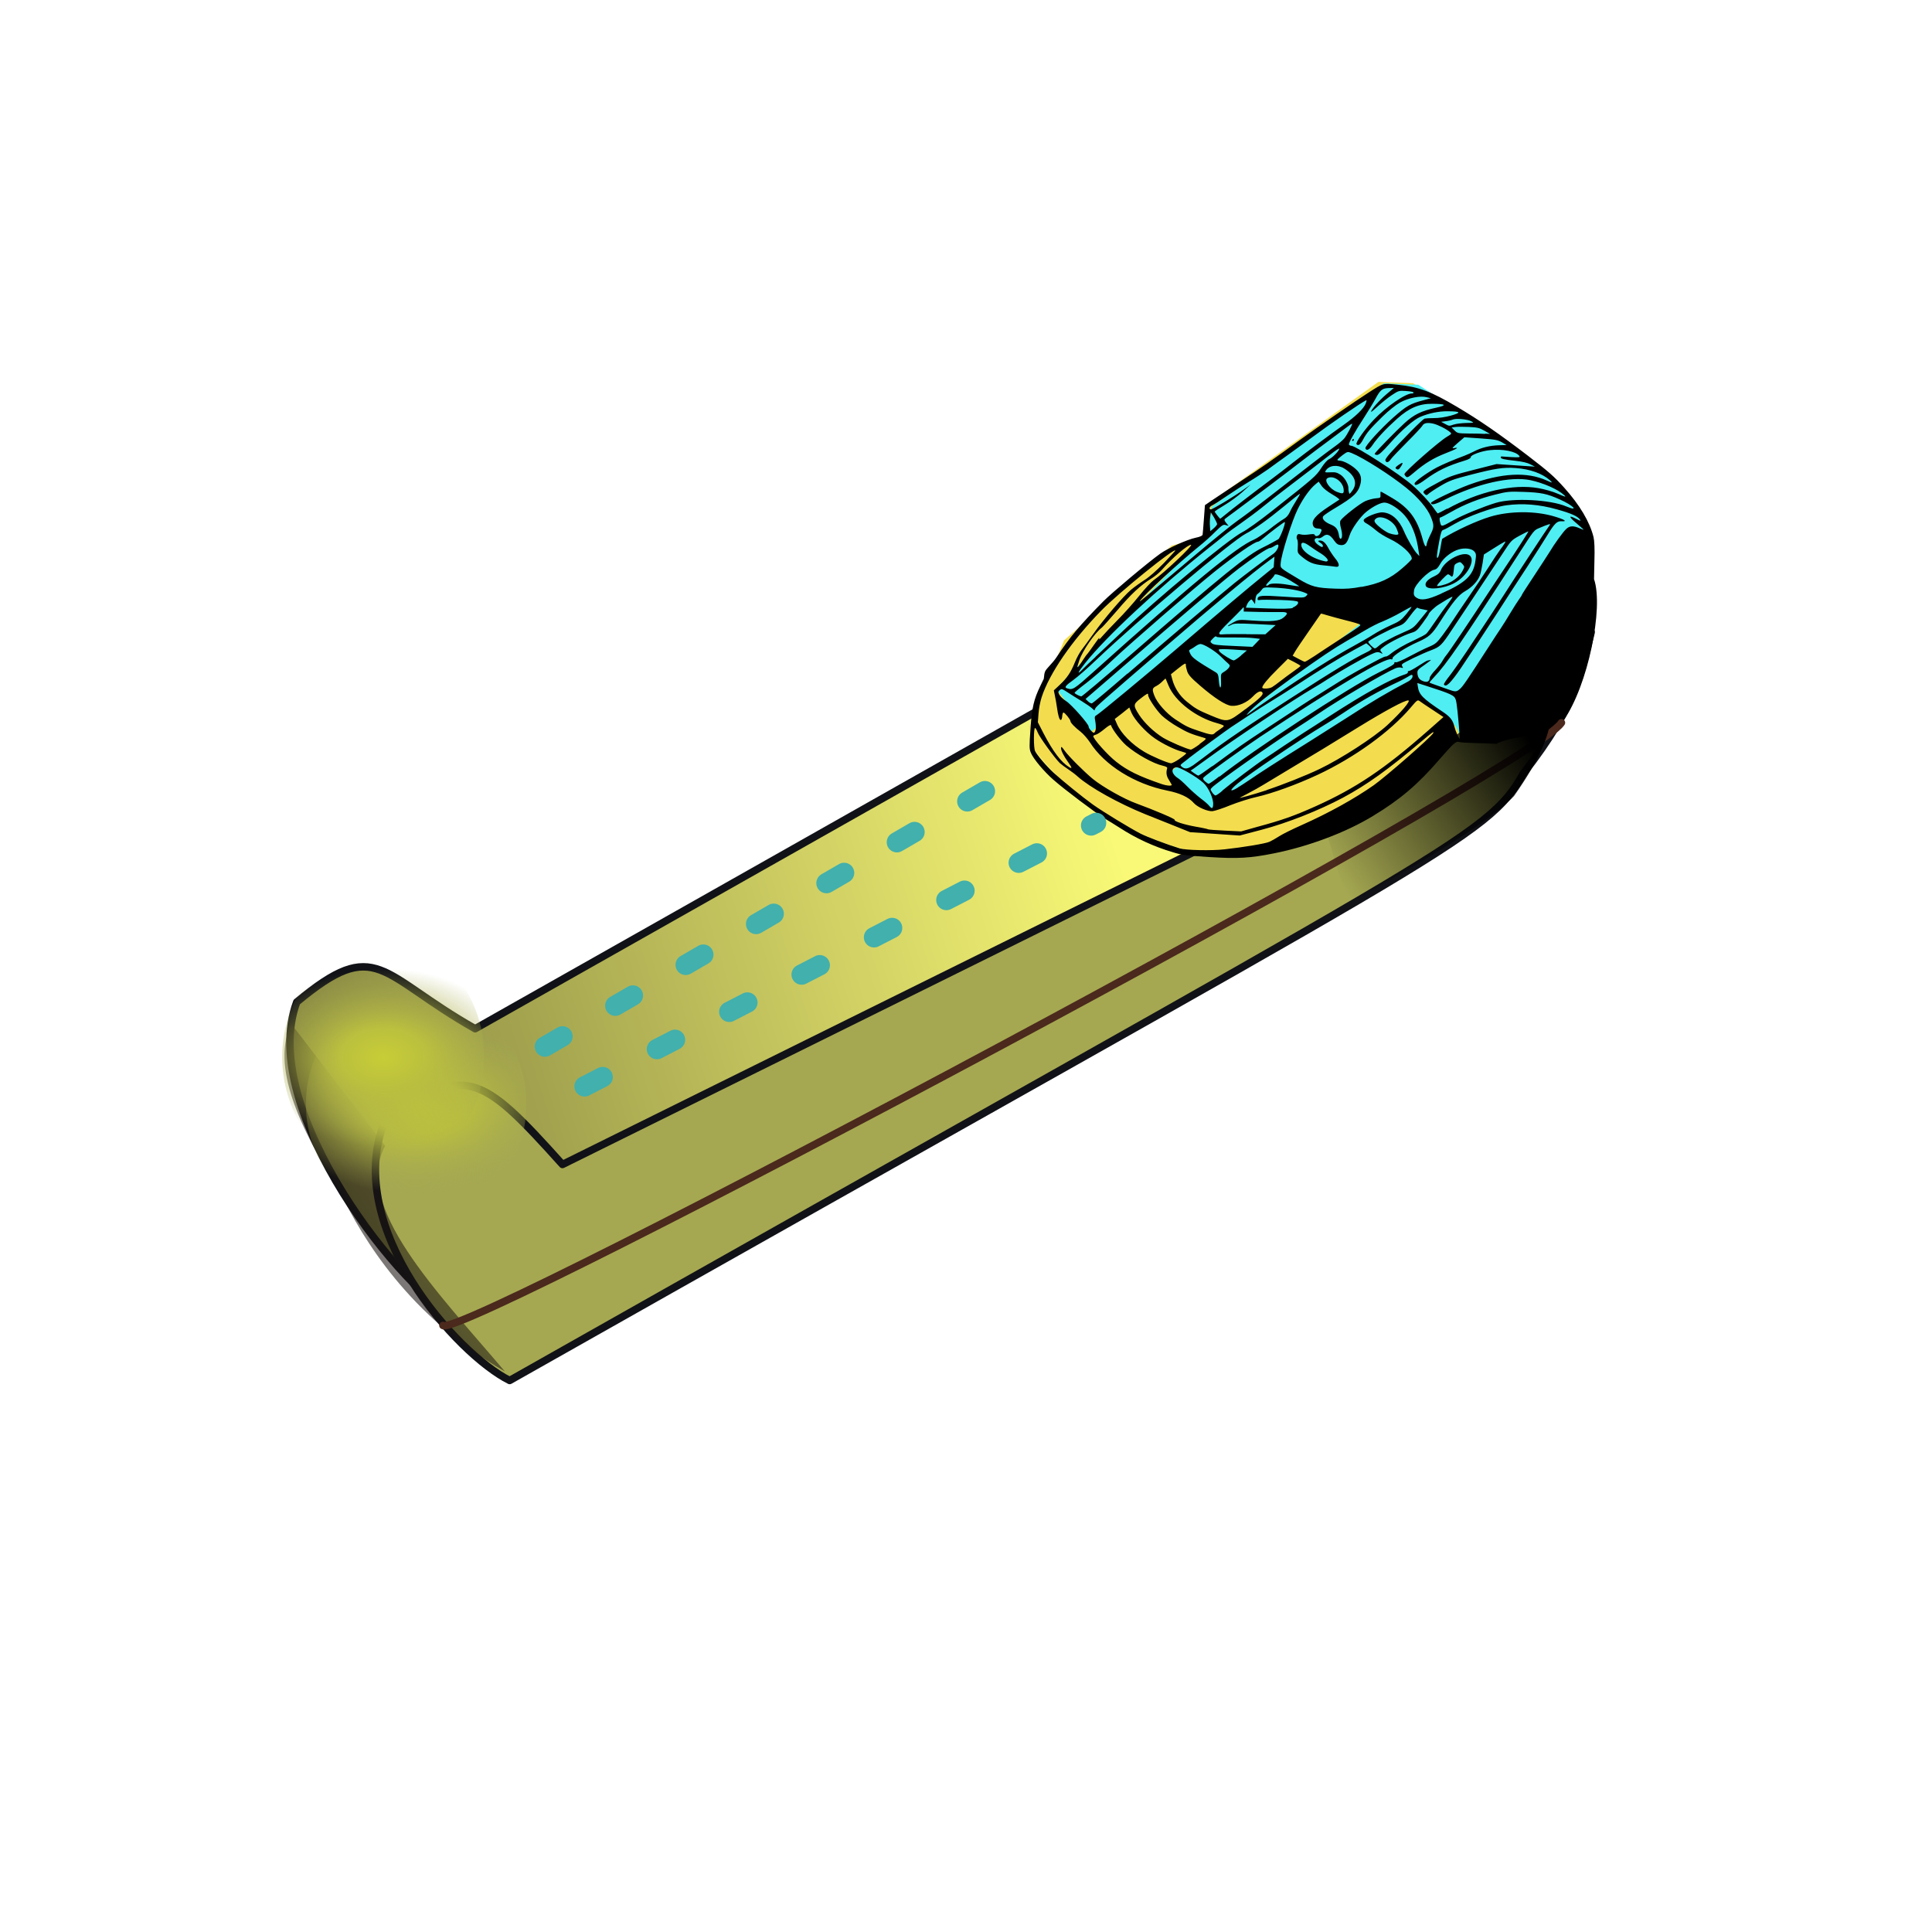 <?xml version="1.0" encoding="UTF-8" standalone="no"?>
<!-- Created with Inkscape (http://www.inkscape.org/) -->

<svg
   width="15mm"
   height="15mm"
   viewBox="0 0 15 15"
   version="1.1"
   id="svg1"
   inkscape:export-filename="sarcophagus.png"
   inkscape:export-xdpi="96"
   inkscape:export-ydpi="96"
   inkscape:version="1.3.2 (091e20e, 2023-11-25)"
   sodipodi:docname="sarcophagus.svg"
   xmlns:inkscape="http://www.inkscape.org/namespaces/inkscape"
   xmlns:sodipodi="http://sodipodi.sourceforge.net/DTD/sodipodi-0.dtd"
   xmlns:xlink="http://www.w3.org/1999/xlink"
   xmlns="http://www.w3.org/2000/svg"
   xmlns:svg="http://www.w3.org/2000/svg">
  <sodipodi:namedview
     id="namedview1"
     pagecolor="#ffffff"
     bordercolor="#000000"
     borderopacity="0.25"
     inkscape:showpageshadow="2"
     inkscape:pageopacity="0.0"
     inkscape:pagecheckerboard="0"
     inkscape:deskcolor="#d1d1d1"
     inkscape:document-units="mm"
     showguides="false"
     inkscape:zoom="7.0611007"
     inkscape:cx="32.289583"
     inkscape:cy="43.052778"
     inkscape:window-width="1792"
     inkscape:window-height="993"
     inkscape:window-x="1"
     inkscape:window-y="25"
     inkscape:window-maximized="0"
     inkscape:current-layer="layer1" />
  <defs
     id="defs1">
    <linearGradient
       id="linearGradient12"
       inkscape:collect="always">
      <stop
         style="stop-color:#000000;stop-opacity:0;"
         offset="0"
         id="stop12" />
      <stop
         style="stop-color:#000000;stop-opacity:1;"
         offset="1"
         id="stop13" />
    </linearGradient>
    <linearGradient
       id="linearGradient8"
       inkscape:collect="always">
      <stop
         style="stop-color:#c7cd36;stop-opacity:1;"
         offset="0"
         id="stop8" />
      <stop
         style="stop-color:#bbc03e;stop-opacity:1;"
         offset="0.331"
         id="stop10" />
      <stop
         style="stop-color:#a5a851;stop-opacity:0;"
         offset="1"
         id="stop9" />
    </linearGradient>
    <linearGradient
       id="linearGradient6"
       inkscape:collect="always">
      <stop
         style="stop-color:#473131;stop-opacity:0.245;"
         offset="0"
         id="stop6" />
      <stop
         style="stop-color:#070703;stop-opacity:0.685;"
         offset="1"
         id="stop7" />
    </linearGradient>
    <linearGradient
       id="linearGradient4"
       inkscape:collect="always">
      <stop
         style="stop-color:#81813f;stop-opacity:1;"
         offset="0"
         id="stop4" />
      <stop
         style="stop-color:#f9f977;stop-opacity:1;"
         offset="1"
         id="stop5" />
    </linearGradient>
    <linearGradient
       inkscape:collect="always"
       xlink:href="#linearGradient4"
       id="linearGradient5"
       x1="2.117"
       y1="8.329"
       x2="8.579"
       y2="6.287"
       gradientUnits="userSpaceOnUse" />
    <linearGradient
       inkscape:collect="always"
       xlink:href="#linearGradient6"
       id="linearGradient7"
       x1="5.032"
       y1="7.794"
       x2="2.006"
       y2="10.146"
       gradientUnits="userSpaceOnUse" />
    <radialGradient
       inkscape:collect="always"
       xlink:href="#linearGradient8"
       id="radialGradient9"
       cx="1.914"
       cy="8.143"
       fx="1.914"
       fy="8.143"
       r="0.56"
       gradientTransform="matrix(1.973,-0.019,0.012,1.237,-0.641,-1.46)"
       gradientUnits="userSpaceOnUse" />
    <radialGradient
       inkscape:collect="always"
       xlink:href="#linearGradient8"
       id="radialGradient9-7"
       cx="1.914"
       cy="8.143"
       fx="1.914"
       fy="8.143"
       r="0.56"
       gradientTransform="matrix(1.809,-0.019,0.011,1.237,-0.576,-1.827)"
       gradientUnits="userSpaceOnUse" />
    <linearGradient
       inkscape:collect="always"
       xlink:href="#linearGradient12"
       id="linearGradient13"
       x1="10.398"
       y1="6.842"
       x2="11.923"
       y2="5.816"
       gradientUnits="userSpaceOnUse" />
  </defs>
  <g
     inkscape:label="Layer 1"
     inkscape:groupmode="layer"
     id="layer1">
    <path
       style="fill:url(#linearGradient5);stroke:#111217;stroke-width:0.058;stroke-linecap:round;stroke-linejoin:round"
       d="M 10.807,3.534 8.334,5.361 3.689,7.987 C 2.944,7.566 2.927,7.261 2.304,7.78 1.991,8.62 3.154,10.069 3.563,10.239 10.186,6.772 11.077,6.626 11.363,6.094 11.795,5.506 10.73,3.833 10.807,3.534 Z"
       id="path2-6"
       sodipodi:nodetypes="ccccccc" />
    <path
       style="fill:#a5a851;fill-opacity:1;stroke:#111217;stroke-width:0.058;stroke-linecap:round;stroke-linejoin:round"
       d="M 12.354,4.908 9.267,6.616 4.367,9.041 C 3.731,8.333 3.608,8.251 2.981,8.721 2.668,9.535 3.548,10.514 3.957,10.718 11.309,6.56 11.541,6.513 11.828,6.004 12.259,5.452 12.277,5.201 12.354,4.908 Z"
       id="path2"
       sodipodi:nodetypes="ccccccc" />
    <path
       style="fill:#f3dd4e;fill-opacity:1;stroke:none;stroke-width:0.058;stroke-linecap:round;stroke-linejoin:round"
       d="M 10.702,2.965 9.364,3.924 9.342,4.169 9.097,4.236 8.261,4.972 7.993,5.641 8.004,5.786 C 8.301,6.181 8.698,6.462 9.219,6.6 9.615,6.638 9.855,6.572 10.1,6.51 l 0.814,-0.491 0.68,-0.491 0.747,-1.037 -0.022,-0.424 -0.58,-0.613 -0.769,-0.479 z"
       id="path3"
       sodipodi:nodetypes="cccccccccccccccc" />
    <path
       style="fill:#4eeef3;fill-opacity:1;stroke:none;stroke-width:0.058;stroke-linecap:round;stroke-linejoin:round"
       d="M 10.744,2.976 9.406,3.935 9.384,4.128 8.2,5.347 8.464,5.687 9.192,5.132 9.537,5.425 C 9.743,5.687 9.74,4.601 10.261,4.738 c 0.396,0.038 0.159,0.049 0.328,0.082 L 9.089,5.992 9.397,6.283 10.958,5.38 c 0.146,0.094 0.322,0.17 0.373,0.324 L 12.366,4.171 C 12.125,3.654 11.545,3.334 11.011,2.987 Z"
       id="path3-8"
       sodipodi:nodetypes="cccccccccccccccc" />
    <path
       style="fill:#000000"
       d="m 8.115,5.212 c 0.008,-0.021 0.058,-0.063 0.089,-0.111 C 8.306,4.947 8.385,4.852 8.567,4.668 8.63,4.604 8.915,4.365 9.009,4.298 c 0.057,-0.041 0.21,-0.11 0.274,-0.123 0.034,-0.007 0.052,-0.015 0.054,-0.024 0.001,-0.007 0.006,-0.062 0.01,-0.121 l 0.008,-0.108 0.066,-0.045 C 9.457,3.853 9.554,3.788 9.636,3.734 9.789,3.634 9.878,3.572 10.095,3.414 c 0.125,-0.091 0.436,-0.306 0.535,-0.369 0.113,-0.072 0.105,-0.07 0.222,-0.058 0.165,0.017 0.258,0.052 0.459,0.171 0.174,0.103 0.328,0.209 0.554,0.382 0.159,0.122 0.202,0.16 0.28,0.247 0.12,0.134 0.197,0.263 0.227,0.382 0.007,0.029 0.01,0.091 0.007,0.185 l -0.003,0.142 c 0.076,0.222 -0.047,0.827 -0.237,1.098 -0.082,0.117 -0.424,0.12 -0.519,0.181 -0.109,-0.006 -0.269,-0.006 -0.296,-0.015 -0.02,-0.006 -0.043,0.015 -0.149,0.137 -0.167,0.194 -0.305,0.311 -0.515,0.438 C 10.45,6.463 10.162,6.571 9.893,6.625 9.704,6.663 9.608,6.668 9.387,6.654 9.206,6.642 9.177,6.639 9.104,6.616 8.956,6.572 8.82,6.509 8.692,6.426 8.654,6.402 8.6,6.368 8.571,6.351 8.506,6.311 8.262,6.128 8.181,6.056 8.107,5.992 8.023,5.892 8.004,5.845 7.991,5.815 7.991,5.794 8.001,5.656 8.012,5.492 8.027,5.429 8.077,5.326 l 0.021,-0.044 c 0.013,-0.018 0.003,-0.037 0.017,-0.071 z m 1.394,1.382 c 0.145,-0.016 0.314,-0.044 0.346,-0.058 0.016,-0.007 0.05,-0.026 0.076,-0.043 0.026,-0.017 0.105,-0.056 0.175,-0.087 0.213,-0.095 0.409,-0.204 0.559,-0.309 0.096,-0.068 0.441,-0.37 0.461,-0.403 0.013,-0.022 -0.006,-0.009 -0.085,0.058 C 10.778,5.975 10.616,6.091 10.427,6.193 10.241,6.292 9.994,6.39 9.796,6.442 L 9.625,6.487 9.433,6.474 9.24,6.461 9.081,6.397 C 8.993,6.362 8.906,6.327 8.888,6.32 8.68,6.235 8.461,6.113 8.366,6.028 8.351,6.014 8.318,5.989 8.294,5.973 8.27,5.957 8.24,5.935 8.228,5.924 8.189,5.886 8.067,5.718 8.056,5.685 8.049,5.667 8.04,5.652 8.036,5.652 c -0.011,-7.694e-4 -0.012,0.153 -1.768e-4,0.178 0.014,0.031 0.089,0.119 0.147,0.172 0.067,0.061 0.226,0.19 0.303,0.245 0.077,0.055 0.292,0.186 0.371,0.226 0.052,0.026 0.199,0.082 0.303,0.114 0.046,0.014 0.247,0.019 0.348,0.007 z M 9.764,6.419 c 0.189,-0.051 0.283,-0.084 0.448,-0.158 0.316,-0.142 0.536,-0.29 0.876,-0.589 l 0.119,-0.105 -0.083,-0.055 c -0.046,-0.03 -0.091,-0.06 -0.101,-0.068 -0.017,-0.012 -0.02,-0.01 -0.07,0.049 -0.159,0.188 -0.439,0.39 -0.724,0.523 -0.163,0.076 -0.351,0.144 -0.475,0.172 -0.051,0.011 -0.141,0.04 -0.2,0.063 C 9.494,6.276 9.432,6.296 9.414,6.298 9.377,6.301 9.299,6.268 9.27,6.236 9.229,6.189 9.162,6.158 9.062,6.138 8.809,6.087 8.575,5.941 8.462,5.763 c -0.018,-0.027 -0.049,-0.063 -0.07,-0.08 -0.047,-0.036 -0.081,-0.072 -0.081,-0.084 4.864e-4,-0.012 -0.043,-0.066 -0.054,-0.067 -0.005,-3.2e-4 -0.009,0.013 -0.01,0.029 -0.001,0.016 -0.006,0.029 -0.011,0.029 -0.011,-7.319e-4 -0.021,-0.033 -0.03,-0.099 -0.004,-0.028 -0.011,-0.069 -0.016,-0.091 l -0.008,-0.04 0.045,-0.042 c 0.056,-0.052 0.087,-0.097 0.119,-0.177 0.014,-0.035 0.038,-0.078 0.053,-0.097 0.015,-0.019 0.055,-0.074 0.09,-0.123 0.081,-0.115 0.233,-0.292 0.291,-0.341 0.025,-0.021 0.072,-0.055 0.105,-0.076 0.037,-0.023 0.094,-0.074 0.15,-0.131 0.049,-0.052 0.09,-0.096 0.09,-0.098 C 9.127,4.245 8.684,4.603 8.55,4.741 8.323,4.973 8.15,5.224 8.088,5.411 c -0.012,0.036 -0.022,0.089 -0.025,0.129 l -0.005,0.068 0.043,0.084 c 0.074,0.142 0.137,0.226 0.2,0.264 0.025,0.015 0.023,0.006 -0.007,-0.037 -0.036,-0.05 -0.058,-0.094 -0.056,-0.113 7.821e-4,-0.012 0.007,-0.007 0.026,0.02 0.029,0.042 0.152,0.165 0.221,0.222 0.075,0.061 0.242,0.156 0.34,0.191 0.136,0.05 0.299,0.119 0.295,0.126 -0.008,0.011 0.071,0.037 0.167,0.054 0.049,0.008 0.091,0.018 0.093,0.02 0.002,0.002 0.06,0.007 0.13,0.01 l 0.126,0.006 z M 9.419,6.246 C 9.422,6.2 9.383,6.114 9.343,6.078 9.286,6.027 9.156,5.953 9.132,5.957 c -0.045,0.008 -0.036,0.055 0.017,0.087 0.012,0.008 0.044,0.036 0.071,0.064 0.027,0.028 0.073,0.068 0.101,0.09 0.029,0.021 0.059,0.048 0.067,0.058 0.021,0.026 0.029,0.024 0.031,-0.01 z M 9.834,6.134 c 0.122,-0.04 0.311,-0.115 0.412,-0.164 0.165,-0.079 0.422,-0.245 0.525,-0.34 0.109,-0.101 0.185,-0.191 0.163,-0.192 -0.028,-0.002 -0.178,0.079 -0.386,0.207 -0.25,0.154 -0.326,0.2 -0.495,0.301 -0.104,0.062 -0.213,0.128 -0.244,0.147 -0.031,0.019 -0.083,0.048 -0.116,0.065 -0.033,0.017 -0.063,0.033 -0.066,0.035 -0.009,0.007 0.1,-0.023 0.207,-0.058 z m -0.345,0.005 c 0.066,-0.056 0.269,-0.209 0.329,-0.248 0.029,-0.019 0.097,-0.064 0.151,-0.101 0.055,-0.037 0.122,-0.081 0.15,-0.099 0.028,-0.018 0.121,-0.077 0.207,-0.133 0.27,-0.175 0.469,-0.285 0.585,-0.323 0.013,-0.004 0.022,-0.012 0.02,-0.017 -0.003,-0.005 6.04e-4,-0.008 0.007,-0.008 0.006,4.338e-4 0.041,-0.018 0.076,-0.041 0.036,-0.023 0.067,-0.042 0.071,-0.041 0.003,2.303e-4 0.013,-0.002 0.022,-0.005 0.009,-0.002 -0.011,0.014 -0.044,0.037 -0.056,0.039 -0.06,0.043 -0.058,0.069 0.003,0.034 0.018,0.052 0.052,0.062 0.028,0.008 0.041,-0.002 0.044,-0.03 6.16e-4,-0.008 0.02,-0.035 0.043,-0.059 0.023,-0.025 0.049,-0.058 0.057,-0.074 0.009,-0.016 0.023,-0.036 0.031,-0.045 0.014,-0.015 0.176,-0.255 0.335,-0.498 0.038,-0.058 0.092,-0.139 0.12,-0.181 0.103,-0.153 0.181,-0.276 0.179,-0.278 -0.002,-0.001 -0.032,0.013 -0.068,0.033 -0.064,0.035 -0.067,0.039 -0.13,0.136 -0.036,0.055 -0.129,0.195 -0.207,0.312 -0.078,0.117 -0.165,0.247 -0.192,0.288 -0.076,0.115 -0.089,0.127 -0.157,0.153 -0.07,0.026 -0.218,0.097 -0.226,0.109 -0.003,0.005 -0.002,0.013 0.003,0.02 0.007,0.009 0.004,0.011 -0.011,0.006 -0.011,-0.003 -0.031,-1.073e-4 -0.045,0.006 -0.092,0.04 -0.432,0.24 -0.597,0.352 -0.047,0.032 -0.133,0.088 -0.191,0.125 -0.174,0.111 -0.591,0.405 -0.634,0.447 -0.015,0.015 -0.015,0.017 4.81e-5,0.039 0.009,0.013 0.02,0.024 0.026,0.024 0.005,3.605e-4 0.03,-0.016 0.054,-0.037 z m -0.392,-0.047 c -0.003,-0.006 -0.014,-0.024 -0.024,-0.041 -0.017,-0.027 -0.021,-0.054 -0.011,-0.086 0.002,-0.008 -0.008,-0.014 -0.034,-0.02 C 8.955,5.929 8.824,5.856 8.746,5.789 8.703,5.752 8.635,5.663 8.626,5.631 c -0.002,-0.007 -0.021,0.004 -0.051,0.029 -0.026,0.022 -0.057,0.042 -0.067,0.044 -0.011,0.002 -0.019,0.008 -0.02,0.011 -0.001,0.021 0.112,0.148 0.179,0.2 0.088,0.069 0.174,0.111 0.351,0.172 0.044,0.015 0.085,0.017 0.079,0.004 z m 0.512,0.023 c 0.019,-0.011 0.063,-0.04 0.097,-0.063 0.066,-0.046 0.22,-0.145 0.462,-0.296 0.083,-0.052 0.212,-0.134 0.287,-0.182 0.191,-0.124 0.325,-0.203 0.478,-0.283 0.016,-0.008 0.03,-0.023 0.033,-0.033 0.005,-0.023 -0.005,-0.024 -0.033,-0.005 -0.012,0.008 -0.043,0.024 -0.069,0.037 -0.157,0.073 -0.293,0.15 -0.428,0.241 -0.041,0.028 -0.111,0.072 -0.156,0.099 -0.191,0.115 -0.586,0.382 -0.671,0.453 -0.065,0.054 -0.065,0.071 -1.048e-4,0.033 z M 9.468,6.03 c 0.263,-0.208 1.007,-0.694 1.233,-0.807 0.101,-0.05 0.128,-0.067 0.125,-0.076 -0.002,-0.005 0.003,-0.008 0.011,-0.005 0.007,0.003 0.055,-0.018 0.105,-0.045 0.05,-0.027 0.118,-0.061 0.15,-0.074 0.054,-0.023 0.063,-0.031 0.108,-0.091 0.027,-0.036 0.064,-0.089 0.082,-0.118 0.018,-0.029 0.072,-0.107 0.118,-0.175 0.047,-0.067 0.115,-0.17 0.153,-0.229 0.037,-0.059 0.079,-0.121 0.092,-0.139 0.014,-0.018 0.03,-0.04 0.036,-0.051 0.01,-0.017 0.01,-0.018 -0.004,-0.011 -0.009,0.004 -0.047,0.027 -0.086,0.052 l -0.07,0.044 -0.01,0.066 c -0.006,0.036 -0.015,0.08 -0.021,0.096 -0.017,0.045 -0.06,0.092 -0.115,0.123 -0.052,0.03 -0.096,0.084 -0.198,0.243 -0.058,0.091 -0.082,0.113 -0.168,0.151 -0.095,0.042 -0.197,0.108 -0.197,0.126 6.1e-5,0.008 -0.004,0.012 -0.01,0.009 -0.04,-0.019 -0.425,0.209 -1.016,0.6 -0.138,0.092 -0.427,0.3 -0.442,0.318 -0.006,0.008 -0.003,0.016 0.011,0.029 0.011,0.01 0.024,0.019 0.029,0.019 0.005,5.038e-4 0.043,-0.026 0.084,-0.058 z M 9.412,5.95 C 9.611,5.803 9.659,5.77 9.828,5.659 10.109,5.474 10.155,5.444 10.242,5.39 c 0.046,-0.029 0.117,-0.073 0.158,-0.099 0.066,-0.042 0.187,-0.11 0.312,-0.175 0.023,-0.012 0.045,-0.021 0.049,-0.019 0.004,0.001 0.02,-0.008 0.035,-0.02 0.041,-0.033 0.106,-0.071 0.189,-0.109 0.041,-0.019 0.081,-0.04 0.089,-0.048 0.008,-0.007 0.042,-0.054 0.075,-0.103 0.033,-0.049 0.076,-0.108 0.094,-0.131 0.018,-0.024 0.033,-0.046 0.034,-0.051 2.73e-4,-0.004 -0.017,0.004 -0.039,0.017 -0.022,0.014 -0.053,0.033 -0.068,0.042 -0.03,0.018 -0.077,0.063 -0.078,0.074 -2.03e-4,0.003 -0.021,0.035 -0.047,0.07 -0.041,0.056 -0.051,0.065 -0.087,0.075 -0.053,0.016 -0.168,0.073 -0.212,0.106 -0.034,0.025 -0.034,0.027 -0.021,0.043 0.013,0.017 0.013,0.017 -0.009,0.006 -0.019,-0.008 -0.03,-0.007 -0.072,0.013 -0.065,0.03 -0.242,0.132 -0.326,0.186 -0.036,0.024 -0.092,0.058 -0.123,0.076 -0.145,0.084 -0.632,0.408 -0.823,0.549 -0.044,0.032 -0.091,0.066 -0.104,0.075 l -0.024,0.016 0.026,0.019 c 0.014,0.01 0.029,0.019 0.033,0.02 0.004,6.446e-4 0.053,-0.033 0.109,-0.074 z m -0.153,-0.005 c 0.019,-0.014 0.063,-0.046 0.097,-0.072 C 9.507,5.757 9.678,5.641 10.037,5.411 10.348,5.21 10.513,5.111 10.609,5.065 c 0.024,-0.011 0.042,-0.024 0.041,-0.029 -0.001,-0.004 -0.011,-0.016 -0.022,-0.025 l -0.02,-0.017 -0.099,0.054 C 10.398,5.109 10.247,5.201 10.066,5.32 9.998,5.364 9.91,5.42 9.87,5.444 9.83,5.468 9.749,5.519 9.691,5.558 9.633,5.596 9.575,5.634 9.562,5.643 9.539,5.657 9.256,5.865 9.237,5.881 c -0.005,0.005 -0.025,0.02 -0.043,0.034 -0.032,0.024 -0.033,0.026 -0.019,0.038 0.023,0.02 0.046,0.018 0.084,-0.009 z M 9.158,5.891 c 0.029,-0.02 0.052,-0.039 0.052,-0.042 2.211e-4,-0.003 -0.015,-0.009 -0.035,-0.014 C 9.124,5.822 9.03,5.777 8.965,5.732 8.895,5.684 8.809,5.589 8.785,5.534 L 8.768,5.493 8.712,5.538 8.655,5.582 8.671,5.619 c 0.031,0.074 0.116,0.16 0.213,0.218 0.055,0.033 0.18,0.087 0.207,0.089 0.009,7.671e-4 0.039,-0.015 0.068,-0.035 z M 9.313,5.777 c 0.057,-0.042 0.057,-0.042 0.034,-0.049 C 9.25,5.7 9.216,5.686 9.145,5.644 9.1,5.619 9.044,5.578 9.02,5.555 8.976,5.512 8.912,5.416 8.914,5.395 c 0.001,-0.016 -0.007,-0.012 -0.061,0.03 -0.055,0.043 -0.056,0.052 -0.009,0.125 0.04,0.062 0.114,0.133 0.185,0.177 0.051,0.031 0.186,0.089 0.216,0.093 0.006,6.843e-4 0.037,-0.018 0.068,-0.041 z M 8.507,5.664 c 0.002,-0.013 0.001,-0.041 -0.003,-0.063 -0.007,-0.036 -0.006,-0.04 0.012,-0.05 0.028,-0.017 0.371,-0.301 0.619,-0.513 C 9.505,4.721 9.704,4.554 9.798,4.478 l 0.091,-0.074 0.003,-0.041 0.003,-0.041 -0.045,0.033 C 9.733,4.44 9.424,4.697 9.023,5.043 8.548,5.452 8.512,5.484 8.504,5.5 l -0.007,0.016 -0.02,-0.018 c -0.011,-0.01 -0.047,-0.035 -0.08,-0.055 -0.033,-0.02 -0.081,-0.05 -0.107,-0.067 -0.044,-0.029 -0.048,-0.03 -0.062,-0.018 -0.013,0.012 -0.014,0.015 -0.003,0.036 0.006,0.013 0.03,0.035 0.053,0.05 0.04,0.025 0.175,0.178 0.174,0.197 -9.103e-4,0.013 0.032,0.051 0.042,0.048 0.005,-0.002 0.011,-0.013 0.013,-0.026 z m 0.922,0.031 c 0.004,-0.006 0.022,-0.02 0.04,-0.031 0.018,-0.012 0.033,-0.024 0.033,-0.028 2.726e-4,-0.004 -0.023,-0.013 -0.051,-0.021 -0.163,-0.043 -0.328,-0.17 -0.378,-0.291 -0.012,-0.029 -0.022,-0.053 -0.023,-0.055 -8.256e-4,-0.002 -0.012,0.008 -0.025,0.021 -0.013,0.014 -0.035,0.03 -0.049,0.037 -0.03,0.015 -0.032,0.026 -0.014,0.073 0.021,0.057 0.095,0.14 0.163,0.185 0.082,0.054 0.098,0.062 0.185,0.091 0.085,0.029 0.108,0.032 0.118,0.018 z m 1.904,0.021 c -0.012,-0.162 -0.023,-0.261 -0.03,-0.282 -0.012,-0.037 -0.031,-0.045 -0.251,-0.116 l -0.048,-0.015 0.004,0.027 c 0.009,0.064 0.037,0.092 0.19,0.194 0.062,0.041 0.082,0.067 0.095,0.121 0.007,0.03 0.034,0.091 0.04,0.091 0.001,8.8e-5 0.002,-0.008 8.66e-4,-0.019 z M 9.669,5.507 C 9.784,5.42 9.81,5.394 9.802,5.378 9.791,5.358 9.764,5.369 9.727,5.408 9.683,5.454 9.613,5.485 9.561,5.48 9.518,5.477 9.428,5.419 9.317,5.323 9.246,5.262 9.226,5.239 9.217,5.211 c -0.006,-0.019 -0.011,-0.04 -0.01,-0.047 0.001,-0.02 -0.008,-0.015 -0.064,0.029 l -0.052,0.042 0.011,0.041 c 0.017,0.065 0.058,0.128 0.113,0.172 0.065,0.053 0.086,0.065 0.186,0.107 0.133,0.055 0.13,0.055 0.268,-0.049 z M 9.861,5.424 C 10.134,5.239 10.369,5.091 10.51,5.015 c 0.051,-0.028 0.12,-0.067 0.152,-0.088 0.032,-0.021 0.093,-0.053 0.135,-0.072 0.068,-0.03 0.083,-0.041 0.121,-0.087 0.024,-0.029 0.042,-0.054 0.041,-0.056 -0.002,-0.002 -0.038,0.017 -0.081,0.042 -0.043,0.025 -0.107,0.056 -0.141,0.07 -0.035,0.013 -0.097,0.045 -0.139,0.07 -0.042,0.025 -0.104,0.061 -0.138,0.08 -0.101,0.058 -0.209,0.13 -0.419,0.281 -0.2,0.145 -0.313,0.235 -0.349,0.279 -0.019,0.023 -0.019,0.023 0.016,-0.003 0.019,-0.015 0.088,-0.063 0.153,-0.107 z M 8.754,5.231 C 9.043,4.982 9.493,4.6 9.587,4.525 9.655,4.47 9.842,4.33 9.883,4.302 9.91,4.285 9.934,4.241 9.923,4.229 9.921,4.226 9.908,4.23 9.893,4.24 9.879,4.249 9.864,4.255 9.859,4.255 9.844,4.254 9.728,4.33 9.619,4.413 9.511,4.496 9.214,4.747 8.692,5.199 l -0.264,0.228 0.019,0.018 c 0.01,0.01 0.024,0.017 0.03,0.016 0.006,-5.961e-4 0.131,-0.105 0.277,-0.232 z M 8.766,5.095 C 9.504,4.454 9.685,4.308 9.808,4.249 c 0.021,-0.01 0.052,-0.026 0.069,-0.036 0.017,-0.01 0.038,-0.021 0.047,-0.026 0.014,-0.007 0.059,-0.125 0.051,-0.134 -0.003,-0.003 -0.111,0.078 -0.175,0.132 -0.014,0.012 -0.029,0.021 -0.034,0.021 C 9.743,4.205 9.594,4.308 9.433,4.436 9.266,4.57 8.778,4.993 8.639,5.124 8.572,5.188 8.478,5.27 8.43,5.306 c -0.048,0.036 -0.087,0.069 -0.087,0.073 -4.081e-4,0.006 0.035,0.025 0.052,0.028 C 8.4,5.408 8.566,5.267 8.766,5.095 Z M 8.496,5.211 C 9.245,4.539 9.602,4.244 9.737,4.189 c 0.021,-0.009 0.073,-0.044 0.117,-0.078 0.044,-0.035 0.094,-0.071 0.112,-0.081 0.022,-0.012 0.037,-0.03 0.049,-0.056 0.009,-0.021 0.032,-0.061 0.05,-0.089 0.018,-0.028 0.03,-0.05 0.027,-0.051 -0.003,-2.101e-4 -0.061,0.045 -0.128,0.101 -0.119,0.098 -0.225,0.174 -0.291,0.208 -0.107,0.055 -0.836,0.67 -1.16,0.979 -0.066,0.063 -0.146,0.133 -0.178,0.156 -0.064,0.046 -0.073,0.059 -0.051,0.066 0.045,0.015 0.051,0.011 0.212,-0.133 z m 0.984,0.074 c -0.002,-0.053 -0.002,-0.054 0.025,-0.07 0.015,-0.009 0.032,-0.024 0.037,-0.033 0.009,-0.013 0.007,-0.019 -0.007,-0.031 -0.01,-0.008 -0.036,-0.033 -0.058,-0.055 -0.039,-0.039 -0.127,-0.094 -0.155,-0.096 -0.007,-5.103e-4 -0.025,0.006 -0.038,0.016 -0.013,0.01 -0.032,0.021 -0.04,0.025 -0.015,0.008 -0.015,0.009 -0.001,0.038 0.014,0.028 0.05,0.054 0.196,0.141 0.017,0.01 0.021,0.021 0.024,0.065 0.006,0.07 0.02,0.07 0.017,2.339e-4 z m 0.396,0.05 c 0.012,-0.007 0.042,-0.029 0.066,-0.048 0.025,-0.019 0.069,-0.053 0.1,-0.074 0.03,-0.021 0.055,-0.04 0.055,-0.043 2.38e-4,-0.003 -0.022,-0.016 -0.049,-0.03 l -0.049,-0.025 -0.083,0.083 c -0.075,0.074 -0.114,0.122 -0.116,0.14 -0.001,0.012 0.054,0.01 0.076,-0.003 z M 8.505,5.1 C 8.542,5.065 8.63,4.982 8.7,4.916 8.978,4.65 9.541,4.184 9.647,4.131 9.678,4.116 9.78,4.043 9.872,3.97 10.207,3.706 10.216,3.698 10.258,3.634 c 0.023,-0.036 0.047,-0.063 0.061,-0.069 0.025,-0.01 0.078,-0.064 0.079,-0.081 4.08e-4,-0.006 -0.032,0.015 -0.072,0.047 -0.081,0.064 -0.219,0.169 -0.346,0.266 -0.047,0.035 -0.125,0.097 -0.173,0.136 -0.048,0.039 -0.126,0.097 -0.172,0.129 -0.046,0.032 -0.104,0.074 -0.128,0.094 -0.024,0.02 -0.076,0.062 -0.116,0.093 -0.401,0.32 -0.801,0.692 -0.965,0.898 -0.057,0.071 -0.069,0.099 -0.023,0.052 0.019,-0.02 0.065,-0.064 0.102,-0.098 z m -0.103,0.033 c 0.017,-0.025 0.035,-0.052 0.042,-0.058 0.006,-0.007 0.031,-0.041 0.055,-0.076 0.024,-0.035 0.04,-0.055 0.036,-0.044 -0.005,0.015 7.479e-4,0.011 0.023,-0.015 0.017,-0.02 0.069,-0.075 0.117,-0.124 C 8.724,4.767 8.799,4.683 8.842,4.629 8.886,4.574 8.937,4.519 8.955,4.506 9.033,4.453 9.267,4.232 9.247,4.23 9.221,4.229 9.103,4.33 9.019,4.426 9.001,4.446 8.966,4.475 8.94,4.491 8.856,4.543 8.781,4.613 8.675,4.738 8.617,4.805 8.563,4.866 8.554,4.873 c -0.055,0.042 -0.149,0.179 -0.174,0.253 -0.024,0.07 -0.02,0.071 0.022,0.008 z m 2.933,0.216 c 0.024,-0.021 0.057,-0.07 0.223,-0.327 0.037,-0.058 0.08,-0.123 0.095,-0.145 0.015,-0.022 0.048,-0.075 0.073,-0.117 0.025,-0.042 0.056,-0.09 0.068,-0.107 0.012,-0.016 0.022,-0.032 0.022,-0.035 2.05e-4,-0.003 0.044,-0.071 0.097,-0.151 0.053,-0.081 0.107,-0.163 0.119,-0.183 0.034,-0.058 0.104,-0.155 0.129,-0.178 0.026,-0.024 0.055,-0.026 0.104,-0.004 0.017,0.007 0.031,0.012 0.031,0.011 6.8e-5,-9.977e-4 -0.026,-0.024 -0.057,-0.051 -0.062,-0.052 -0.062,-0.065 -1.8e-4,-0.033 0.031,0.016 0.037,0.017 0.029,0.006 -0.019,-0.027 -0.068,-0.049 -0.179,-0.08 -0.138,-0.039 -0.268,-0.049 -0.393,-0.032 -0.102,0.014 -0.304,0.087 -0.403,0.145 -0.039,0.023 -0.078,0.044 -0.087,0.046 -0.013,0.003 -0.019,0.019 -0.032,0.089 -0.02,0.108 -0.023,0.137 -0.01,0.126 0.005,-0.005 0.014,-0.039 0.02,-0.076 0.006,-0.037 0.012,-0.068 0.014,-0.07 0.11,-0.067 0.266,-0.139 0.371,-0.171 0.152,-0.046 0.353,-0.047 0.503,-0.001 0.077,0.023 0.1,0.039 0.053,0.036 -0.036,-0.002 -0.055,0.016 -0.11,0.106 -0.027,0.044 -0.096,0.153 -0.154,0.242 -0.102,0.155 -0.181,0.278 -0.235,0.362 -0.062,0.097 -0.246,0.376 -0.286,0.434 -0.08,0.116 -0.115,0.149 -0.129,0.123 -0.002,-0.004 0.016,-0.032 0.04,-0.062 0.024,-0.03 0.086,-0.118 0.138,-0.196 0.156,-0.234 0.251,-0.379 0.294,-0.447 0.066,-0.105 0.34,-0.522 0.35,-0.533 0.011,-0.013 -0.015,-0.005 -0.078,0.022 -0.047,0.02 -0.039,0.01 -0.167,0.208 -0.438,0.678 -0.559,0.853 -0.656,0.954 -0.02,0.021 -0.035,0.039 -0.033,0.04 0.002,0.001 0.025,0.011 0.053,0.02 0.027,0.01 0.068,0.024 0.09,0.032 0.059,0.021 0.066,0.021 0.094,-0.004 z M 9.635,5.089 9.681,5.05 9.575,5.043 c -0.058,-0.004 -0.108,-0.004 -0.111,-5.632e-4 -0.003,0.004 0.001,0.013 0.009,0.021 0.019,0.019 0.09,0.063 0.105,0.064 0.007,4.472e-4 0.033,-0.017 0.058,-0.038 z m 0.564,0.009 c 0.034,-0.023 0.117,-0.078 0.185,-0.122 0.181,-0.118 0.183,-0.119 0.175,-0.127 -0.004,-0.004 -0.05,-0.018 -0.103,-0.031 -0.053,-0.014 -0.12,-0.031 -0.148,-0.04 -0.028,-0.009 -0.052,-0.015 -0.052,-0.014 -4.55e-4,9.411e-4 -0.041,0.06 -0.09,0.13 -0.049,0.071 -0.099,0.144 -0.11,0.163 l -0.02,0.034 0.043,0.023 c 0.024,0.013 0.047,0.024 0.051,0.024 0.004,6.134e-4 0.036,-0.018 0.07,-0.041 z M 9.753,4.992 9.783,4.96 9.732,4.954 c -0.028,-0.004 -0.105,-0.005 -0.169,-0.005 -0.085,0.001 -0.118,-4.87e-5 -0.12,-0.007 -0.001,-0.005 -0.013,0.001 -0.026,0.015 -0.023,0.024 -0.023,0.025 -0.008,0.038 0.012,0.011 0.045,0.015 0.165,0.02 l 0.15,0.007 z m 0.948,0.026 c 0.026,-0.026 0.105,-0.069 0.193,-0.107 0.077,-0.033 0.082,-0.037 0.135,-0.103 l 0.056,-0.069 -0.037,-0.008 c -0.021,-0.003 -0.04,-0.01 -0.043,-0.013 -0.003,-0.003 -0.028,0.024 -0.055,0.061 -0.046,0.063 -0.053,0.068 -0.103,0.086 -0.058,0.021 -0.223,0.107 -0.224,0.118 -0.001,0.009 0.04,0.05 0.051,0.051 0.005,4.983e-4 0.017,-0.007 0.026,-0.016 z m -1.024,-0.094 0.147,0.001 0.04,-0.036 0.04,-0.036 -0.16,-0.008 c -0.136,-0.006 -0.164,-0.006 -0.184,0.006 -0.013,0.007 -0.025,0.012 -0.027,0.01 -0.002,-0.002 0.016,-0.014 0.04,-0.027 0.043,-0.024 0.043,-0.024 0.155,-0.016 0.146,0.01 0.205,0.004 0.237,-0.023 0.041,-0.034 0.035,-0.045 -0.026,-0.043 -0.029,0.001 -0.105,-1.149e-4 -0.168,-0.001 l -0.115,-0.003 0.001,-0.02 c 7.302e-4,-0.012 -0.002,-0.016 -0.006,-0.01 -0.004,0.005 -0.028,0.03 -0.053,0.055 C 9.45,4.918 9.442,4.93 9.498,4.925 c 0.017,-0.002 0.098,-0.002 0.179,-0.002 z M 9.28,4.309 C 9.418,4.192 9.566,4.072 9.609,4.042 9.651,4.013 9.756,3.934 9.842,3.867 10.116,3.653 10.303,3.509 10.361,3.468 c 0.031,-0.022 0.064,-0.05 0.075,-0.063 0.023,-0.028 0.069,-0.115 0.061,-0.115 -0.003,-4.81e-5 -0.02,0.011 -0.038,0.025 -0.018,0.014 -0.084,0.063 -0.146,0.109 -0.063,0.046 -0.152,0.114 -0.199,0.15 -0.106,0.083 -0.441,0.335 -0.53,0.4 -0.037,0.027 -0.071,0.052 -0.075,0.056 -0.005,0.005 -0.001,0.016 0.011,0.03 l 0.019,0.023 -0.021,-0.006 C 9.497,4.07 9.488,4.077 9.437,4.127 9.406,4.159 9.348,4.211 9.308,4.243 9.15,4.371 8.88,4.62 8.85,4.666 8.842,4.679 8.878,4.649 9.28,4.309 Z m 0.757,0.408 c 0.03,-0.013 0.047,-0.031 0.04,-0.044 -0.004,-0.007 -0.041,-0.012 -0.141,-0.015 -0.074,-0.002 -0.144,-0.002 -0.154,9.93e-5 -0.014,0.003 -0.019,7.091e-4 -0.018,-0.009 0.002,-0.026 0.033,-0.028 0.197,-0.017 0.151,0.01 0.164,0.01 0.179,-0.004 0.016,-0.015 0.015,-0.016 -0.006,-0.025 -0.042,-0.019 -0.133,-0.035 -0.227,-0.04 -0.093,-0.004 -0.096,-0.005 -0.111,0.016 -0.008,0.011 -0.022,0.025 -0.031,0.031 -0.01,0.006 -0.016,0.021 -0.018,0.045 l -0.003,0.035 -0.014,-0.02 c -0.013,-0.019 -0.014,-0.02 -0.028,-0.006 -0.008,0.007 -0.018,0.023 -0.022,0.034 l -0.007,0.02 0.171,0.006 c 0.115,0.004 0.178,0.002 0.193,-0.004 z m 1.151,-0.108 c 0.191,-0.084 0.251,-0.141 0.267,-0.253 0.007,-0.049 0.006,-0.058 -0.009,-0.075 -0.019,-0.022 -0.071,-0.029 -0.118,-0.016 -0.053,0.014 -0.119,0.064 -0.145,0.111 -0.017,0.031 -0.03,0.044 -0.046,0.047 -0.045,0.008 -0.15,0.113 -0.158,0.158 -0.006,0.035 -0.002,0.046 0.019,0.06 0.036,0.023 0.085,0.016 0.19,-0.031 z m -0.116,-0.057 c -0.015,-0.022 0.009,-0.053 0.06,-0.076 0.032,-0.015 0.045,-0.026 0.055,-0.05 0.032,-0.077 0.169,-0.148 0.22,-0.116 0.055,0.035 -0.016,0.166 -0.119,0.219 -0.08,0.041 -0.195,0.053 -0.217,0.023 z m 0.179,-0.027 c 0.047,-0.023 0.085,-0.057 0.104,-0.093 0.017,-0.032 0.017,-0.032 8.7e-5,-0.052 -0.016,-0.018 -0.019,-0.019 -0.041,-0.009 -0.021,0.01 -0.024,0.016 -0.027,0.055 -0.004,0.048 -0.011,0.06 -0.025,0.044 -0.005,-0.005 -0.014,-0.011 -0.02,-0.011 -0.01,-6.548e-4 -0.084,0.077 -0.085,0.089 -5.45e-4,0.008 0.062,-0.007 0.094,-0.023 z m -1.401,0.016 c 0.01,-0.014 0.078,-0.014 0.157,1.853e-4 0.043,0.008 0.079,0.012 0.08,0.011 0.001,-9.169e-4 -0.031,-0.022 -0.071,-0.046 -0.068,-0.04 -0.121,-0.058 -0.122,-0.04 -2.716e-4,0.004 -0.017,0.024 -0.037,0.044 -0.024,0.024 -0.032,0.037 -0.024,0.037 0.007,4.743e-4 0.015,-0.003 0.018,-0.007 z m 0.72,0.016 c 0.141,-0.026 0.224,-0.064 0.317,-0.145 0.041,-0.035 0.074,-0.068 0.074,-0.073 0.003,-0.037 -0.083,-0.114 -0.171,-0.155 -0.036,-0.017 -0.085,-0.047 -0.109,-0.068 -0.023,-0.02 -0.055,-0.043 -0.07,-0.051 -0.018,-0.009 -0.026,-0.019 -0.023,-0.028 0.005,-0.02 0.108,-0.062 0.147,-0.059 0.07,0.005 0.127,0.056 0.166,0.148 0.025,0.059 0.078,0.15 0.103,0.175 l 0.016,0.016 -0.011,-0.071 c -0.016,-0.097 -0.053,-0.186 -0.102,-0.243 -0.045,-0.052 -0.115,-0.098 -0.155,-0.101 -0.029,-0.002 -0.087,0.027 -0.142,0.07 -0.047,0.037 -0.116,0.133 -0.132,0.185 -0.019,0.06 -0.035,0.077 -0.068,0.075 -0.023,-0.002 -0.033,-0.009 -0.053,-0.037 -0.031,-0.045 -0.056,-0.054 -0.084,-0.031 -0.011,0.009 -0.026,0.016 -0.032,0.015 -0.041,-0.009 -0.047,0.023 -0.009,0.05 0.031,0.022 0.038,0.023 0.039,0.008 4.09e-4,-0.006 -0.009,-0.017 -0.022,-0.024 -0.013,-0.008 -0.018,-0.014 -0.011,-0.015 0.026,-0.007 0.051,0.011 0.074,0.055 0.013,0.025 0.038,0.062 0.055,0.083 0.035,0.042 0.036,0.07 0.002,0.064 -0.011,-0.002 -0.054,-0.007 -0.096,-0.011 -0.079,-0.007 -0.114,-0.023 -0.174,-0.074 -0.024,-0.021 -0.026,-0.026 -0.023,-0.07 0.002,-0.026 -5.38e-4,-0.053 -0.005,-0.058 -0.005,-0.005 -0.005,-0.018 -0.002,-0.027 0.006,-0.014 0.011,-0.016 0.03,-0.011 0.012,0.004 0.041,0.004 0.064,3.692e-4 0.029,-0.004 0.042,-0.004 0.044,0.003 0.004,0.017 0.032,0.011 0.043,-0.01 0.017,-0.031 0.015,-0.036 -0.017,-0.039 -0.021,-0.001 -0.031,-0.007 -0.037,-0.02 -0.018,-0.041 0.016,-0.082 0.123,-0.152 0.039,-0.025 0.075,-0.049 0.079,-0.052 0.004,-0.003 -0.02,-0.021 -0.053,-0.04 -0.038,-0.022 -0.07,-0.047 -0.084,-0.067 l -0.023,-0.033 -0.023,0.019 c -0.045,0.037 -0.095,0.106 -0.138,0.191 -0.045,0.089 -0.13,0.357 -0.134,0.423 -0.003,0.04 -0.009,0.034 0.138,0.122 0.102,0.061 0.138,0.071 0.29,0.076 0.076,0.003 0.125,-5.019e-4 0.2,-0.015 z M 10.308,4.354 c 0.007,-0.01 -0.023,-0.04 -0.064,-0.064 -0.019,-0.011 -0.051,-0.033 -0.072,-0.048 -0.044,-0.032 -0.067,-0.037 -0.069,-0.014 -0.003,0.049 0.09,0.113 0.19,0.131 0.005,9.496e-4 0.012,-0.001 0.015,-0.005 z m 0.771,-0.136 c 6.14e-4,-0.008 0.012,-0.037 0.025,-0.063 0.031,-0.062 0.032,-0.075 0.005,-0.142 -0.025,-0.064 -0.099,-0.151 -0.19,-0.225 -0.122,-0.099 -0.334,-0.234 -0.426,-0.271 -0.03,-0.012 -0.032,-0.011 -0.07,0.017 -0.021,0.016 -0.039,0.032 -0.04,0.036 -6.37e-4,0.003 0.009,0.007 0.022,0.007 0.028,0.002 0.083,0.031 0.119,0.063 0.04,0.035 0.051,0.07 0.038,0.119 -0.017,0.066 -0.053,0.1 -0.19,0.182 -0.049,0.029 -0.093,0.059 -0.098,0.066 -0.014,0.019 0.009,0.046 0.059,0.066 0.041,0.017 0.055,0.036 0.063,0.086 0.002,0.013 0.007,0.024 0.011,0.024 0.015,0.001 0.017,-0.033 0.005,-0.079 -0.009,-0.033 -0.01,-0.053 -0.004,-0.063 0.018,-0.028 0.153,-0.134 0.194,-0.151 0.023,-0.01 0.059,-0.019 0.08,-0.021 0.036,-0.003 0.038,-0.004 0.036,-0.028 -0.001,-0.014 1.49e-4,-0.024 0.003,-0.024 0.003,1.694e-4 0.042,0.022 0.087,0.049 0.133,0.079 0.194,0.161 0.236,0.315 0.017,0.065 0.031,0.079 0.034,0.036 z M 9.45,4.07 C 9.45,4.064 9.439,4.041 9.426,4.018 L 9.401,3.978 9.396,4.014 c -0.003,0.02 -0.004,0.053 -0.002,0.073 l 0.003,0.037 0.026,-0.022 c 0.014,-0.012 0.026,-0.027 0.027,-0.033 z m 1.407,0.076 c 3.4e-4,-0.005 -0.006,-0.024 -0.014,-0.043 -0.027,-0.063 -0.123,-0.108 -0.161,-0.076 -0.012,0.01 -0.013,0.017 -0.007,0.028 0.011,0.021 0.08,0.074 0.11,0.085 0.036,0.013 0.072,0.016 0.072,0.005 z M 9.511,3.998 C 9.566,3.952 9.738,3.82 9.855,3.733 9.914,3.689 9.997,3.625 10.041,3.59 c 0.092,-0.072 0.296,-0.225 0.395,-0.294 0.088,-0.062 0.153,-0.125 0.167,-0.162 0.009,-0.023 0.009,-0.029 0.001,-0.025 -0.042,0.021 -0.275,0.181 -0.416,0.286 -0.049,0.036 -0.13,0.095 -0.18,0.131 C 9.959,3.561 9.885,3.614 9.846,3.643 9.806,3.671 9.739,3.715 9.697,3.74 9.655,3.765 9.578,3.815 9.525,3.851 c -0.052,0.036 -0.104,0.069 -0.114,0.073 -0.021,0.009 -0.028,0.029 -0.01,0.031 0.013,8.796e-4 0.184,-0.102 0.259,-0.157 l 0.05,-0.036 -0.063,0.057 c -0.034,0.031 -0.097,0.077 -0.139,0.102 -0.042,0.025 -0.077,0.048 -0.077,0.051 -3.403e-4,0.005 0.039,0.055 0.043,0.055 8.97e-4,6.13e-5 0.018,-0.013 0.037,-0.029 z m 1.776,0.04 c 0.071,-0.04 0.234,-0.106 0.327,-0.134 0.134,-0.04 0.422,-0.025 0.547,0.028 0.102,0.043 0.055,-0.007 -0.05,-0.054 -0.1,-0.045 -0.145,-0.054 -0.282,-0.059 -0.112,-0.004 -0.13,-0.002 -0.22,0.021 -0.129,0.032 -0.237,0.075 -0.336,0.131 -0.045,0.025 -0.084,0.046 -0.088,0.046 -0.01,-6.769e-4 -0.011,0.018 -0.002,0.046 0.008,0.028 0.011,0.027 0.105,-0.026 z m -0.052,-0.086 c 0.245,-0.136 0.513,-0.197 0.709,-0.162 0.051,0.009 0.111,0.026 0.152,0.044 0.06,0.026 0.066,0.027 0.049,0.011 -0.049,-0.046 -0.161,-0.095 -0.263,-0.117 -0.155,-0.032 -0.412,0.026 -0.664,0.151 -0.079,0.039 -0.104,0.045 -0.108,0.026 -0.003,-0.011 0.193,-0.104 0.297,-0.142 0.254,-0.092 0.449,-0.102 0.605,-0.031 0.041,0.019 0.045,0.018 0.022,-0.003 -0.06,-0.053 -0.154,-0.087 -0.266,-0.095 -0.097,-0.007 -0.159,0.003 -0.35,0.052 -0.135,0.035 -0.166,0.046 -0.233,0.086 -0.043,0.025 -0.084,0.053 -0.093,0.061 -0.013,0.013 -0.018,0.014 -0.028,0.005 -0.025,-0.024 -0.024,-0.024 0.128,-0.106 0.059,-0.032 0.107,-0.048 0.25,-0.084 l 0.177,-0.045 0.149,0.01 0.149,0.01 -0.035,-0.018 c -0.023,-0.012 -0.06,-0.021 -0.114,-0.027 -0.092,-0.01 -0.117,-0.016 -0.116,-0.027 3.4e-4,-0.005 0.003,-0.008 0.007,-0.007 0.003,7.869e-4 0.038,0.003 0.076,0.005 0.06,0.003 0.069,0.002 0.061,-0.009 -0.026,-0.036 -0.13,-0.056 -0.229,-0.045 -0.066,0.007 -0.15,0.038 -0.148,0.054 8.52e-4,0.008 -0.016,0.018 -0.05,0.028 -0.129,0.039 -0.21,0.078 -0.305,0.148 -0.056,0.041 -0.083,0.051 -0.081,0.028 0.001,-0.015 0.104,-0.088 0.173,-0.124 0.049,-0.025 0.126,-0.058 0.212,-0.09 0.021,-0.008 0.057,-0.024 0.078,-0.035 0.053,-0.028 0.121,-0.045 0.192,-0.047 l 0.059,-0.002 -0.036,-0.021 c -0.032,-0.018 -0.051,-0.022 -0.164,-0.03 l -0.128,-0.009 -0.051,0.044 c -0.045,0.039 -0.048,0.044 -0.028,0.04 0.044,-0.008 0.022,0.006 -0.066,0.04 -0.094,0.037 -0.162,0.078 -0.245,0.149 -0.043,0.037 -0.053,0.042 -0.063,0.032 -0.007,-0.006 -0.012,-0.015 -0.012,-0.019 0.001,-0.019 0.265,-0.251 0.33,-0.29 0.037,-0.022 0.038,-0.024 0.024,-0.036 -0.027,-0.024 -0.095,-0.058 -0.131,-0.066 -0.046,-0.01 -0.073,-0.005 -0.085,0.018 -0.006,0.01 -0.06,0.068 -0.12,0.128 -0.06,0.06 -0.117,0.12 -0.125,0.132 -0.017,0.025 -0.035,0.028 -0.041,0.008 -0.004,-0.014 0.039,-0.063 0.196,-0.224 0.052,-0.053 0.1,-0.098 0.108,-0.101 0.008,-0.002 0.04,-0.004 0.073,-0.004 0.036,4.426e-4 0.087,-0.007 0.131,-0.019 0.085,-0.024 0.078,-0.033 -0.025,-0.034 -0.067,-5.535e-4 -0.145,0.015 -0.211,0.043 -0.051,0.021 -0.145,0.103 -0.234,0.203 -0.066,0.074 -0.089,0.094 -0.104,0.093 -0.011,-7.444e-4 -0.018,-0.005 -0.017,-0.009 0.006,-0.014 0.164,-0.176 0.232,-0.238 0.073,-0.067 0.131,-0.095 0.247,-0.12 0.086,-0.019 0.075,-0.029 -0.031,-0.03 -0.104,-0.001 -0.18,0.032 -0.275,0.117 -0.085,0.076 -0.156,0.152 -0.191,0.205 -0.024,0.036 -0.048,0.046 -0.054,0.023 -0.004,-0.017 0.119,-0.152 0.217,-0.239 0.102,-0.09 0.131,-0.107 0.235,-0.134 l 0.056,-0.015 -0.032,-0.008 c -0.05,-0.013 -0.143,0.005 -0.209,0.042 -0.031,0.018 -0.088,0.063 -0.132,0.106 -0.098,0.096 -0.126,0.129 -0.154,0.182 -0.021,0.039 -0.037,0.05 -0.05,0.035 -0.01,-0.012 0.065,-0.118 0.135,-0.191 0.098,-0.103 0.249,-0.206 0.296,-0.203 0.006,4.201e-4 0.012,-0.003 0.012,-0.007 3.41e-4,-0.005 -0.024,-0.01 -0.057,-0.012 -0.056,-0.004 -0.06,-0.003 -0.111,0.031 -0.029,0.019 -0.078,0.058 -0.108,0.086 -0.03,0.028 -0.054,0.048 -0.054,0.044 0.001,-0.018 0.064,-0.089 0.119,-0.136 l 0.058,-0.049 -0.042,0.001 c -0.049,0.002 -0.064,0.014 -0.103,0.087 -0.015,0.027 -0.051,0.087 -0.081,0.133 -0.08,0.123 -0.128,0.209 -0.123,0.219 0.003,0.005 0.011,0.009 0.019,0.009 0.038,0.003 0.374,0.22 0.472,0.305 0.061,0.053 0.134,0.131 0.164,0.175 0.017,0.024 0.032,0.045 0.035,0.045 0.002,1.627e-4 0.036,-0.017 0.074,-0.038 z M 10.84,3.64 c -0.009,-0.007 -0.007,-0.012 0.015,-0.028 0.035,-0.025 0.043,-0.024 0.025,0.005 -0.018,0.029 -0.025,0.033 -0.04,0.023 z M 10.499,3.415 c 0.003,-0.005 0.007,-0.008 0.009,-0.007 0.002,1.356e-4 0.003,0.004 0.003,0.008 -3.4e-4,0.005 -0.004,0.008 -0.009,0.007 -0.005,-3.319e-4 -0.006,-0.004 -0.003,-0.008 z m -0.067,0.384 c -0.005,-0.06 -0.079,-0.112 -0.125,-0.087 -0.031,0.017 0.017,0.085 0.073,0.107 0.048,0.018 0.055,0.015 0.052,-0.019 z m 0.069,0.008 c 0.041,-0.057 0.017,-0.119 -0.065,-0.17 -0.052,-0.032 -0.117,-0.025 -0.143,0.017 -0.009,0.014 -0.006,0.015 0.036,0.013 0.039,-0.002 0.051,0.001 0.079,0.019 0.032,0.021 0.063,0.075 0.061,0.107 -9.56e-4,0.014 0.005,0.04 0.01,0.041 0.001,9.49e-5 0.011,-0.012 0.022,-0.027 z m 1.03,-0.44 0.038,0.002 -0.044,-0.025 c -0.039,-0.022 -0.054,-0.026 -0.118,-0.029 -0.04,-0.002 -0.087,-0.002 -0.105,-1.527e-4 l -0.032,0.004 0.023,0.023 c 0.023,0.022 0.026,0.023 0.111,0.024 0.048,2.823e-4 0.105,0.001 0.126,0.003 z m -0.243,-0.071 c 0.017,-0.006 0.06,-0.011 0.095,-0.012 0.063,-7.168e-4 0.064,-0.002 0.038,-0.014 -0.031,-0.016 -0.119,-0.023 -0.143,-0.012 -0.009,0.004 -0.033,0.01 -0.053,0.012 l -0.036,0.005 0.028,0.015 c 0.035,0.019 0.033,0.019 0.07,0.006 z"
       id="path1-8"
       sodipodi:nodetypes="ccssccccccccccsscscscccscccsscssscsccsscsccccccsccsscsscscccccccccccscscscsssscsccscscsssscscsscscsccccccccccssscssccscscssccccscccccscsscccssccsscsssssccccccscsccscccscccsccsscccsccccccsccccscscsscscccccccsccscsccccccsccccccccssccscsssccssssccsccsccccccsssscccsssccccscccscsccccccscscccccccsccccsscccscsssscccccscsccccsccccscscsssccscssccsccsscsscsscccssccsscccsscccscscccsssccccsssccsssscccccsssssccccccccssccccsccccccscsscccccccsssscsccsccccccccsccsscsssccccccssssccscccccscssscccssssscsssscccccccccccccscccccccssscscccccccccccccccccccccsccccccccccccccccscsccccccccscsscccccccsccccccsscccccscsccccccccccscsccccccccccccccscssccccccsssccccccsscscscscsssscssssccccccssscccccscccsscssscccccccssccccscscccssssccssssccscscccscccccccscccsssccccsccsscscsccssssccccccccssscccccccscscccscccsccccccscscsccssscsccscccscscsscssscssccsccsscssccscssccscscsssscsscccsccssssccccccccccccccccccccccsscccccccccccccccscccccccs" />
    <path
       style="fill:url(#linearGradient7);stroke:none;stroke-width:0.058;stroke-linecap:round;stroke-linejoin:round"
       d="M 2.644,9.262 C 2.814,9.614 3.178,10.222 3.92,10.648 3.395,10.029 2.736,9.362 2.99,8.897 L 2.261,7.949 C 2.105,8.273 2.317,8.745 2.644,9.262 Z"
       id="path6"
       sodipodi:nodetypes="ccccc" />
    <ellipse
       style="fill:url(#radialGradient9);stroke:none;stroke-width:0.058;stroke-linecap:round;stroke-linejoin:round"
       id="path7"
       cx="3.231"
       cy="8.573"
       rx="0.856"
       ry="0.905" />
    <ellipse
       style="fill:url(#radialGradient9-7);stroke:none;stroke-width:0.058;stroke-linecap:round;stroke-linejoin:round"
       id="path7-0"
       cx="2.975"
       cy="8.206"
       rx="0.784"
       ry="0.905" />
    <path
       style="fill:none;fill-opacity:1;stroke:#42b0ac;stroke-width:0.158;stroke-linecap:round;stroke-linejoin:round;stroke-dasharray:0.158, 0.474;stroke-dashoffset:1.738;stroke-opacity:1"
       d="M 4.094,8.205 7.956,5.963 M 5.82,7.582"
       id="path10"
       sodipodi:nodetypes="cc" />
    <path
       style="fill:none;fill-opacity:1;stroke:#42b0ac;stroke-width:0.158;stroke-linecap:round;stroke-linejoin:round;stroke-dasharray:0.158, 0.474;stroke-dashoffset:1.738;stroke-opacity:1"
       d="M 4.398,8.507 8.51,6.389"
       id="path10-0"
       sodipodi:nodetypes="cc" />
    <path
       style="fill:none;fill-opacity:1;stroke:#4b291c;stroke-width:0.058;stroke-linecap:round;stroke-linejoin:round;stroke-dasharray:none;stroke-dashoffset:0.638;stroke-opacity:1"
       d="M 3.439,10.291 C 3.571,10.41 11.893,5.979 12.123,5.611"
       id="path11"
       sodipodi:nodetypes="cc" />
    <path
       style="fill:url(#linearGradient13);stroke:none;stroke-width:0.058;stroke-linecap:round;stroke-linejoin:round;stroke-dasharray:none;stroke-dashoffset:2.411;stroke-opacity:1"
       d="m 12.074,5.189 c -0.067,0.297 0.088,0.41 -0.319,0.991 -0.215,0.227 -0.765,0.538 -1.286,0.842 L 10.277,6.398 Z"
       id="path12"
       sodipodi:nodetypes="ccccc" />
  </g>
</svg>
